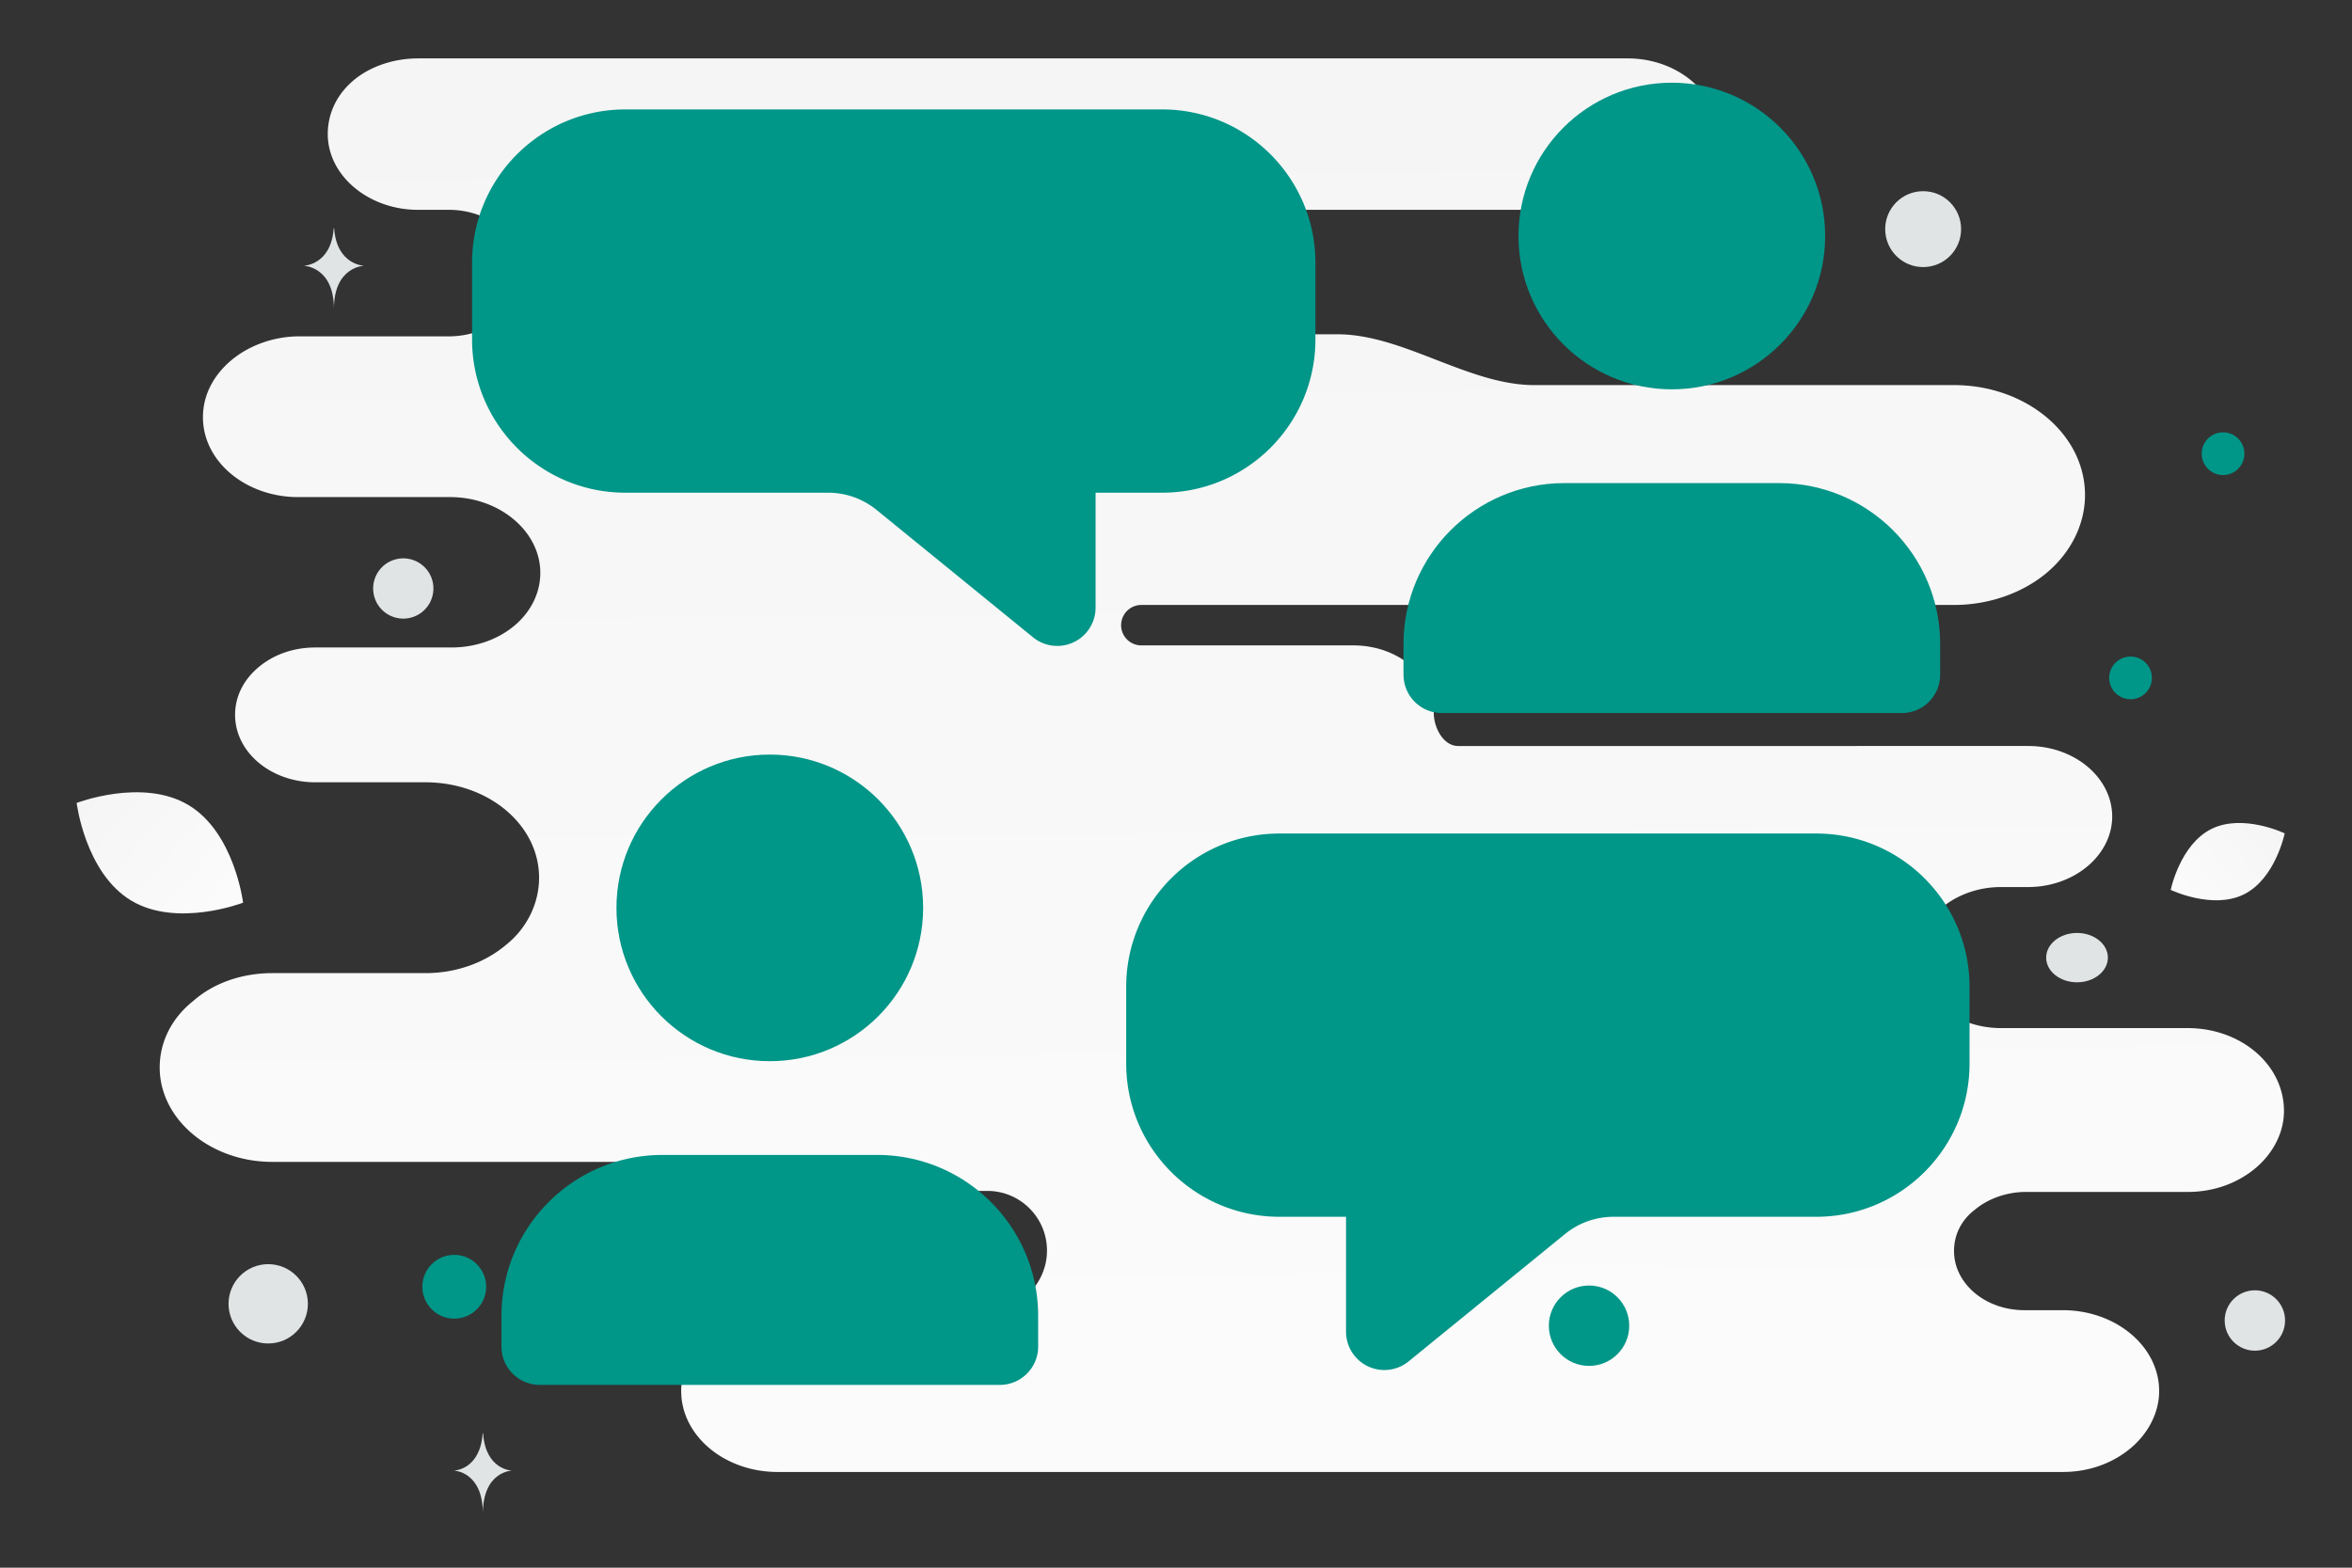 <svg width="900" height="600" viewBox="0 0 900 600" fill="none" xmlns="http://www.w3.org/2000/svg"><rect x="0" y="0" width="900" height="600" fill="#333333" stroke="none"/><path fill="transparent" d="M0 0h900v600H0z"/><path d="M837.083 393.482h-71.402c-17.496 0-32.155-11.908-32.155-26.991 0-7.542 3.783-14.289 9.457-19.053 5.674-4.763 13.713-7.938 22.698-7.938h10.403c8.984 0 17.023-3.175 22.697-7.939 5.675-4.763 9.457-11.51 9.457-19.052 0-14.686-14.186-26.991-32.154-26.991H557.995c-5.698 0-9.36-7.004-9.36-12.702 0-14.289-13.713-25.8-30.736-25.8H436.74a7.74 7.74 0 0 1 0-15.48h310.972c13.713 0 26.48-4.763 35.465-12.305 8.984-7.541 14.658-18.259 14.658-29.769 0-23.419-22.697-42.075-50.123-42.075H587.099c-25.201 0-50.146-19.449-75.347-19.449H422.08c-13.153 0-23.816-10.663-23.816-23.816 0-13.153 10.663-23.815 23.816-23.815h200.795c9.457 0 18.442-3.176 24.589-8.336 6.147-5.16 9.93-12.304 9.93-20.64 0-15.877-15.604-28.976-34.519-28.976H159.94c-9.458 0-18.442 3.176-24.589 8.336-6.148 5.16-9.93 12.305-9.93 20.64 0 15.877 15.604 28.976 34.519 28.976h11.821c15.605 0 28.845 10.717 28.845 24.212 0 6.748-3.31 12.702-8.511 17.068-5.202 4.366-12.295 7.145-20.334 7.145h-57.216c-9.931 0-19.388 3.572-26.008 9.129-6.62 5.557-10.876 13.099-10.876 21.831 0 17.068 16.55 30.563 36.411 30.563h58.162c18.915 0 34.519 13.099 34.519 28.976 0 7.939-3.782 15.083-9.93 20.243-6.147 5.16-14.659 8.336-24.116 8.336h-52.015c-8.512 0-16.078 2.778-21.752 7.541-5.674 4.764-8.984 11.114-8.984 18.259 0 14.289 13.713 25.8 30.736 25.8h42.085c24.116 0 43.504 16.274 43.504 36.518 0 9.923-4.729 19.449-12.768 25.8-8.039 6.748-18.914 10.717-30.736 10.717h-58.635c-11.822 0-22.698 3.969-30.264 10.717-8.038 6.351-12.767 15.48-12.767 25.403 0 19.847 19.387 36.121 43.031 36.121h181.055c19.996 0 39.638 11.113 59.633 11.113h32.975c12.605 0 22.823 10.219 22.823 22.824 0 12.605-10.218 22.823-22.823 22.823h-80.261c-10.403 0-19.388 3.572-26.008 9.129-6.62 5.557-10.876 13.496-10.876 21.831 0 17.068 16.55 30.961 36.884 30.961h491.78c10.403 0 19.387-3.573 26.007-9.13 6.621-5.557 10.876-13.495 10.876-21.831 0-17.068-16.55-30.96-36.883-30.96h-14.659c-15.132 0-26.953-10.32-26.953-22.625 0-6.351 2.837-11.908 8.038-15.877 4.729-3.969 11.822-6.748 19.388-6.748h61.945c10.403 0 19.388-3.572 26.008-9.129 6.62-5.557 10.876-13.495 10.876-21.831 0-17.862-16.55-31.754-36.884-31.754z" fill="url(#a)"/><path d="M858.653 342.29c-12.042 5.974-28.025-1.707-28.025-1.707s3.552-17.363 15.6-23.328c12.043-5.973 28.019 1.699 28.019 1.699s-3.552 17.363-15.594 23.336z" fill="url(#b)"/><path d="M50.212 344.683c17.584 10.539 42.812.796 42.812.796s-3.299-26.825-20.894-37.352c-17.584-10.539-42.801-.809-42.801-.809s3.299 26.826 20.883 37.365z" fill="url(#c)"/><circle cx="850.657" cy="173.644" r="8.178" transform="rotate(180 850.657 173.644)" fill="#009688"/><circle cx="608.051" cy="507.387" r="15.38" transform="rotate(180 608.051 507.387)" fill="#009688"/><circle r="12.209" transform="matrix(-1 0 0 1 173.825 492.478)" fill="#009688"/><circle r="8.174" transform="matrix(-1 0 0 1 815.254 259.45)" fill="#009688"/><circle r="15.18" transform="matrix(-1 0 0 1 102.633 499.01)" fill="#E1E4E5"/><circle r="11.554" transform="matrix(-1 0 0 1 862.836 505.39)" fill="#E1E4E5"/><circle r="14.523" transform="matrix(-1 0 0 1 735.898 87.694)" fill="#E1E4E5"/><circle r="11.535" transform="scale(1 -1) rotate(-75 -69.604 -213.17)" fill="#E1E4E5"/><circle r="15.345" transform="matrix(-1 0 0 1 285.358 81.425)" fill="#E1E4E5"/><ellipse rx="11.804" ry="9.443" transform="matrix(-1 0 0 1 794.779 366.511)" fill="#E1E4E5"/><path d="M127.694 87.386h.168c.996 14.108 11.488 14.325 11.488 14.325s-11.57.226-11.57 16.527c0-16.301-11.57-16.527-11.57-16.527s10.488-.217 11.484-14.325zm56.999 461.178h.162c.956 14.067 11.029 14.283 11.029 14.283s-11.108.225-11.108 16.478c0-16.253-11.108-16.478-11.108-16.478s10.069-.216 11.025-14.283z" fill="#E1E4E5"/><path fill-rule="evenodd" clip-rule="evenodd" d="M489.619 319.015c-32.405 0-58.674 26.27-58.674 58.675v29.337c0 32.405 26.269 58.674 58.674 58.674h25.446v43.976a14.667 14.667 0 0 0 23.931 11.374l59.88-48.762a29.335 29.335 0 0 1 18.525-6.589h77.577c32.405 0 58.674-26.269 58.674-58.674v-29.337c0-32.405-26.269-58.674-58.674-58.674H489.619zM239.315 41.882c-32.405 0-58.674 26.27-58.674 58.674v29.337c0 32.405 26.269 58.674 58.674 58.674h77.577a29.337 29.337 0 0 1 18.525 6.589l59.88 48.762a14.667 14.667 0 0 0 23.931-11.374v-43.977h25.446c32.405 0 58.674-26.269 58.674-58.674v-29.337c0-32.404-26.269-58.674-58.674-58.674H239.315zM191.89 515.374v-11.911c.097-33.888 27.544-61.335 61.432-61.432h82.495c33.888.097 61.335 27.544 61.432 61.432v11.911c0 8.101-6.567 14.668-14.669 14.668H206.558c-8.101 0-14.668-6.567-14.668-14.668z" fill="#009688"/><circle cx="294.565" cy="347.474" r="58.674" fill="#009688"/><path fill-rule="evenodd" clip-rule="evenodd" d="M537.053 258.241V246.33c.096-33.888 27.544-61.335 61.431-61.432h82.496c33.888.097 61.335 27.544 61.432 61.432v11.911c0 8.101-6.568 14.668-14.669 14.668H551.721c-8.101 0-14.668-6.567-14.668-14.668z" fill="#009688"/><circle cx="639.727" cy="90.328" r="58.674" fill="#009688"/><defs><linearGradient id="a" x1="484.87" y1="866.689" x2="473.767" y2="-566.281" gradientUnits="userSpaceOnUse"><stop stop-color="#fff"/><stop offset="1" stop-color="#EEE"/></linearGradient><linearGradient id="b" x1="812.41" y1="360.923" x2="911.734" y2="282.358" gradientUnits="userSpaceOnUse"><stop stop-color="#fff"/><stop offset="1" stop-color="#EEE"/></linearGradient><linearGradient id="c" x1="118.258" y1="378.607" x2="-23.231" y2="247.145" gradientUnits="userSpaceOnUse"><stop stop-color="#fff"/><stop offset="1" stop-color="#EEE"/></linearGradient></defs></svg>